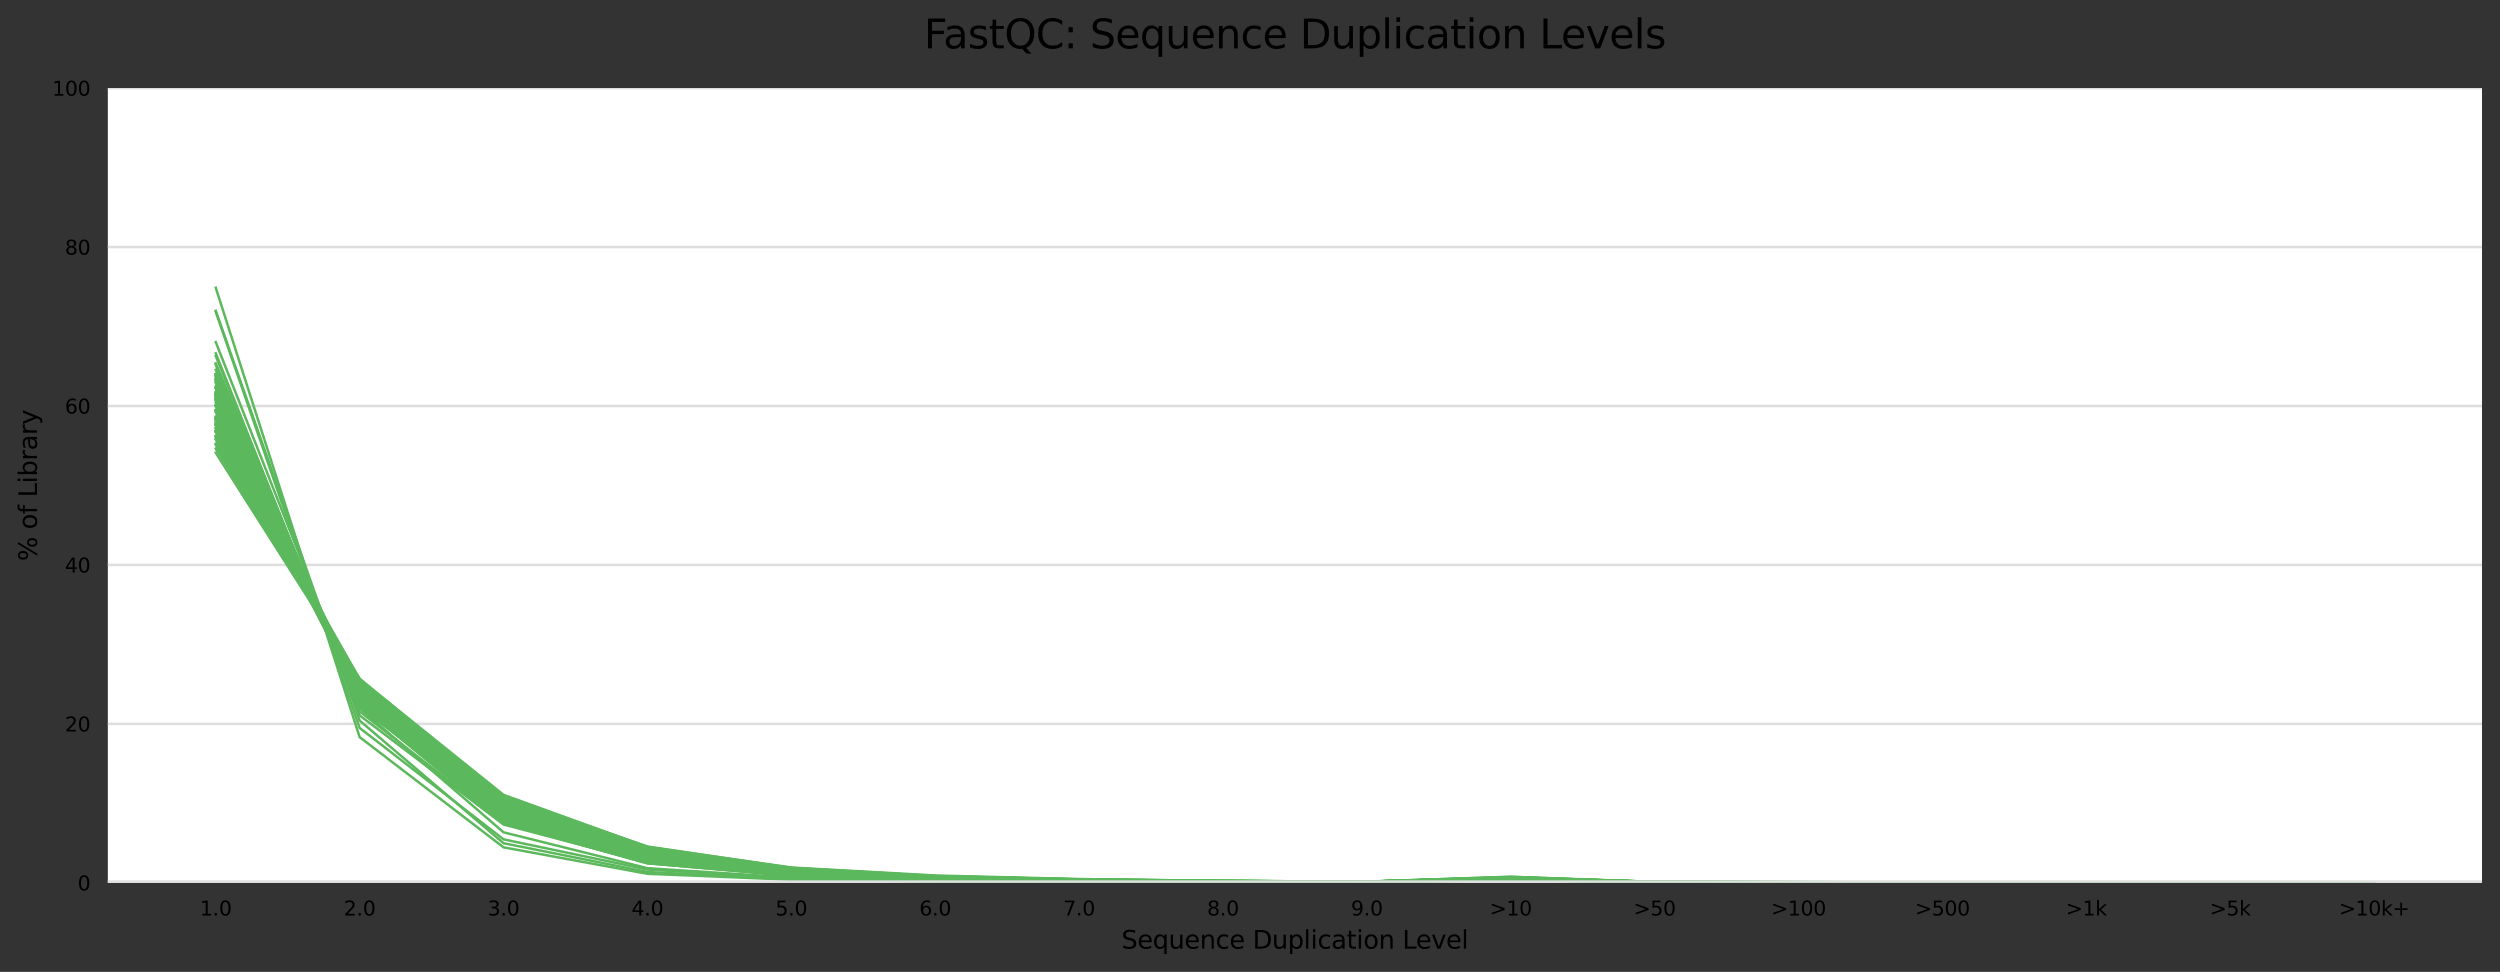 <?xml version="1.0" encoding="utf-8" standalone="no"?>
<!DOCTYPE svg PUBLIC "-//W3C//DTD SVG 1.1//EN"
  "http://www.w3.org/Graphics/SVG/1.1/DTD/svg11.dtd">
<svg xmlns:xlink="http://www.w3.org/1999/xlink" width="1000.278pt" height="388.845pt" viewBox="0 0 1000.278 388.845" xmlns="http://www.w3.org/2000/svg" version="1.1">
 <rect x="0" y="0" width="1000.278" height="388.845" fill="#333333" stroke="none"/>
 <defs>
  <style type="text/css">*{stroke-linejoin: round; stroke-linecap: butt}</style>
 </defs>
 <g id="figure_1">
  <g id="axes_1">
   <g id="patch_1">
    <path d="M 43.148 353.224 
L 993.078 353.224 
L 993.078 35.256 
L 43.148 35.256 
z
" style="fill: #ffffff"/>
   </g>
   <g id="matplotlib.axis_1">
    <g id="xtick_1">
     <g id="text_1">
      <!-- 1.0 -->
      <g transform="translate(79.966 366.303)scale(0.08 -0.08)">
       <defs>
        <path id="DejaVuSans-31" d="M 794 531 
L 1825 531 
L 1825 4091 
L 703 3866 
L 703 4441 
L 1819 4666 
L 2450 4666 
L 2450 531 
L 3481 531 
L 3481 0 
L 794 0 
L 794 531 
z
" transform="scale(0.016)"/>
        <path id="DejaVuSans-2e" d="M 684 794 
L 1344 794 
L 1344 0 
L 684 0 
L 684 794 
z
" transform="scale(0.016)"/>
        <path id="DejaVuSans-30" d="M 2034 4250 
Q 1547 4250 1301 3770 
Q 1056 3291 1056 2328 
Q 1056 1369 1301 889 
Q 1547 409 2034 409 
Q 2525 409 2770 889 
Q 3016 1369 3016 2328 
Q 3016 3291 2770 3770 
Q 2525 4250 2034 4250 
z
M 2034 4750 
Q 2819 4750 3233 4129 
Q 3647 3509 3647 2328 
Q 3647 1150 3233 529 
Q 2819 -91 2034 -91 
Q 1250 -91 836 529 
Q 422 1150 422 2328 
Q 422 3509 836 4129 
Q 1250 4750 2034 4750 
z
" transform="scale(0.016)"/>
       </defs>
       <use xlink:href="#DejaVuSans-31"/>
       <use xlink:href="#DejaVuSans-2e" x="63.623"/>
       <use xlink:href="#DejaVuSans-30" x="95.41"/>
      </g>
     </g>
    </g>
    <g id="xtick_2">
     <g id="text_2">
      <!-- 2.0 -->
      <g transform="translate(137.537 366.303)scale(0.08 -0.08)">
       <defs>
        <path id="DejaVuSans-32" d="M 1228 531 
L 3431 531 
L 3431 0 
L 469 0 
L 469 531 
Q 828 903 1448 1529 
Q 2069 2156 2228 2338 
Q 2531 2678 2651 2914 
Q 2772 3150 2772 3378 
Q 2772 3750 2511 3984 
Q 2250 4219 1831 4219 
Q 1534 4219 1204 4116 
Q 875 4013 500 3803 
L 500 4441 
Q 881 4594 1212 4672 
Q 1544 4750 1819 4750 
Q 2544 4750 2975 4387 
Q 3406 4025 3406 3419 
Q 3406 3131 3298 2873 
Q 3191 2616 2906 2266 
Q 2828 2175 2409 1742 
Q 1991 1309 1228 531 
z
" transform="scale(0.016)"/>
       </defs>
       <use xlink:href="#DejaVuSans-32"/>
       <use xlink:href="#DejaVuSans-2e" x="63.623"/>
       <use xlink:href="#DejaVuSans-30" x="95.41"/>
      </g>
     </g>
    </g>
    <g id="xtick_3">
     <g id="text_3">
      <!-- 3.0 -->
      <g transform="translate(195.109 366.303)scale(0.08 -0.08)">
       <defs>
        <path id="DejaVuSans-33" d="M 2597 2516 
Q 3050 2419 3304 2112 
Q 3559 1806 3559 1356 
Q 3559 666 3084 287 
Q 2609 -91 1734 -91 
Q 1441 -91 1130 -33 
Q 819 25 488 141 
L 488 750 
Q 750 597 1062 519 
Q 1375 441 1716 441 
Q 2309 441 2620 675 
Q 2931 909 2931 1356 
Q 2931 1769 2642 2001 
Q 2353 2234 1838 2234 
L 1294 2234 
L 1294 2753 
L 1863 2753 
Q 2328 2753 2575 2939 
Q 2822 3125 2822 3475 
Q 2822 3834 2567 4026 
Q 2313 4219 1838 4219 
Q 1578 4219 1281 4162 
Q 984 4106 628 3988 
L 628 4550 
Q 988 4650 1302 4700 
Q 1616 4750 1894 4750 
Q 2613 4750 3031 4423 
Q 3450 4097 3450 3541 
Q 3450 3153 3228 2886 
Q 3006 2619 2597 2516 
z
" transform="scale(0.016)"/>
       </defs>
       <use xlink:href="#DejaVuSans-33"/>
       <use xlink:href="#DejaVuSans-2e" x="63.623"/>
       <use xlink:href="#DejaVuSans-30" x="95.41"/>
      </g>
     </g>
    </g>
    <g id="xtick_4">
     <g id="text_4">
      <!-- 4.0 -->
      <g transform="translate(252.68 366.303)scale(0.08 -0.08)">
       <defs>
        <path id="DejaVuSans-34" d="M 2419 4116 
L 825 1625 
L 2419 1625 
L 2419 4116 
z
M 2253 4666 
L 3047 4666 
L 3047 1625 
L 3713 1625 
L 3713 1100 
L 3047 1100 
L 3047 0 
L 2419 0 
L 2419 1100 
L 313 1100 
L 313 1709 
L 2253 4666 
z
" transform="scale(0.016)"/>
       </defs>
       <use xlink:href="#DejaVuSans-34"/>
       <use xlink:href="#DejaVuSans-2e" x="63.623"/>
       <use xlink:href="#DejaVuSans-30" x="95.41"/>
      </g>
     </g>
    </g>
    <g id="xtick_5">
     <g id="text_5">
      <!-- 5.0 -->
      <g transform="translate(310.252 366.303)scale(0.08 -0.08)">
       <defs>
        <path id="DejaVuSans-35" d="M 691 4666 
L 3169 4666 
L 3169 4134 
L 1269 4134 
L 1269 2991 
Q 1406 3038 1543 3061 
Q 1681 3084 1819 3084 
Q 2600 3084 3056 2656 
Q 3513 2228 3513 1497 
Q 3513 744 3044 326 
Q 2575 -91 1722 -91 
Q 1428 -91 1123 -41 
Q 819 9 494 109 
L 494 744 
Q 775 591 1075 516 
Q 1375 441 1709 441 
Q 2250 441 2565 725 
Q 2881 1009 2881 1497 
Q 2881 1984 2565 2268 
Q 2250 2553 1709 2553 
Q 1456 2553 1204 2497 
Q 953 2441 691 2322 
L 691 4666 
z
" transform="scale(0.016)"/>
       </defs>
       <use xlink:href="#DejaVuSans-35"/>
       <use xlink:href="#DejaVuSans-2e" x="63.623"/>
       <use xlink:href="#DejaVuSans-30" x="95.41"/>
      </g>
     </g>
    </g>
    <g id="xtick_6">
     <g id="text_6">
      <!-- 6.0 -->
      <g transform="translate(367.823 366.303)scale(0.08 -0.08)">
       <defs>
        <path id="DejaVuSans-36" d="M 2113 2584 
Q 1688 2584 1439 2293 
Q 1191 2003 1191 1497 
Q 1191 994 1439 701 
Q 1688 409 2113 409 
Q 2538 409 2786 701 
Q 3034 994 3034 1497 
Q 3034 2003 2786 2293 
Q 2538 2584 2113 2584 
z
M 3366 4563 
L 3366 3988 
Q 3128 4100 2886 4159 
Q 2644 4219 2406 4219 
Q 1781 4219 1451 3797 
Q 1122 3375 1075 2522 
Q 1259 2794 1537 2939 
Q 1816 3084 2150 3084 
Q 2853 3084 3261 2657 
Q 3669 2231 3669 1497 
Q 3669 778 3244 343 
Q 2819 -91 2113 -91 
Q 1303 -91 875 529 
Q 447 1150 447 2328 
Q 447 3434 972 4092 
Q 1497 4750 2381 4750 
Q 2619 4750 2861 4703 
Q 3103 4656 3366 4563 
z
" transform="scale(0.016)"/>
       </defs>
       <use xlink:href="#DejaVuSans-36"/>
       <use xlink:href="#DejaVuSans-2e" x="63.623"/>
       <use xlink:href="#DejaVuSans-30" x="95.41"/>
      </g>
     </g>
    </g>
    <g id="xtick_7">
     <g id="text_7">
      <!-- 7.0 -->
      <g transform="translate(425.395 366.303)scale(0.08 -0.08)">
       <defs>
        <path id="DejaVuSans-37" d="M 525 4666 
L 3525 4666 
L 3525 4397 
L 1831 0 
L 1172 0 
L 2766 4134 
L 525 4134 
L 525 4666 
z
" transform="scale(0.016)"/>
       </defs>
       <use xlink:href="#DejaVuSans-37"/>
       <use xlink:href="#DejaVuSans-2e" x="63.623"/>
       <use xlink:href="#DejaVuSans-30" x="95.41"/>
      </g>
     </g>
    </g>
    <g id="xtick_8">
     <g id="text_8">
      <!-- 8.0 -->
      <g transform="translate(482.966 366.303)scale(0.08 -0.08)">
       <defs>
        <path id="DejaVuSans-38" d="M 2034 2216 
Q 1584 2216 1326 1975 
Q 1069 1734 1069 1313 
Q 1069 891 1326 650 
Q 1584 409 2034 409 
Q 2484 409 2743 651 
Q 3003 894 3003 1313 
Q 3003 1734 2745 1975 
Q 2488 2216 2034 2216 
z
M 1403 2484 
Q 997 2584 770 2862 
Q 544 3141 544 3541 
Q 544 4100 942 4425 
Q 1341 4750 2034 4750 
Q 2731 4750 3128 4425 
Q 3525 4100 3525 3541 
Q 3525 3141 3298 2862 
Q 3072 2584 2669 2484 
Q 3125 2378 3379 2068 
Q 3634 1759 3634 1313 
Q 3634 634 3220 271 
Q 2806 -91 2034 -91 
Q 1263 -91 848 271 
Q 434 634 434 1313 
Q 434 1759 690 2068 
Q 947 2378 1403 2484 
z
M 1172 3481 
Q 1172 3119 1398 2916 
Q 1625 2713 2034 2713 
Q 2441 2713 2670 2916 
Q 2900 3119 2900 3481 
Q 2900 3844 2670 4047 
Q 2441 4250 2034 4250 
Q 1625 4250 1398 4047 
Q 1172 3844 1172 3481 
z
" transform="scale(0.016)"/>
       </defs>
       <use xlink:href="#DejaVuSans-38"/>
       <use xlink:href="#DejaVuSans-2e" x="63.623"/>
       <use xlink:href="#DejaVuSans-30" x="95.41"/>
      </g>
     </g>
    </g>
    <g id="xtick_9">
     <g id="text_9">
      <!-- 9.0 -->
      <g transform="translate(540.538 366.303)scale(0.08 -0.08)">
       <defs>
        <path id="DejaVuSans-39" d="M 703 97 
L 703 672 
Q 941 559 1184 500 
Q 1428 441 1663 441 
Q 2288 441 2617 861 
Q 2947 1281 2994 2138 
Q 2813 1869 2534 1725 
Q 2256 1581 1919 1581 
Q 1219 1581 811 2004 
Q 403 2428 403 3163 
Q 403 3881 828 4315 
Q 1253 4750 1959 4750 
Q 2769 4750 3195 4129 
Q 3622 3509 3622 2328 
Q 3622 1225 3098 567 
Q 2575 -91 1691 -91 
Q 1453 -91 1209 -44 
Q 966 3 703 97 
z
M 1959 2075 
Q 2384 2075 2632 2365 
Q 2881 2656 2881 3163 
Q 2881 3666 2632 3958 
Q 2384 4250 1959 4250 
Q 1534 4250 1286 3958 
Q 1038 3666 1038 3163 
Q 1038 2656 1286 2365 
Q 1534 2075 1959 2075 
z
" transform="scale(0.016)"/>
       </defs>
       <use xlink:href="#DejaVuSans-39"/>
       <use xlink:href="#DejaVuSans-2e" x="63.623"/>
       <use xlink:href="#DejaVuSans-30" x="95.41"/>
      </g>
     </g>
    </g>
    <g id="xtick_10">
     <g id="text_10">
      <!-- &gt;10 -->
      <g transform="translate(596.029 366.303)scale(0.08 -0.08)">
       <defs>
        <path id="DejaVuSans-3e" d="M 678 3150 
L 678 3719 
L 4684 2266 
L 4684 1747 
L 678 294 
L 678 863 
L 3897 2003 
L 678 3150 
z
" transform="scale(0.016)"/>
       </defs>
       <use xlink:href="#DejaVuSans-3e"/>
       <use xlink:href="#DejaVuSans-31" x="83.789"/>
       <use xlink:href="#DejaVuSans-30" x="147.412"/>
      </g>
     </g>
    </g>
    <g id="xtick_11">
     <g id="text_11">
      <!-- &gt;50 -->
      <g transform="translate(653.6 366.303)scale(0.08 -0.08)">
       <use xlink:href="#DejaVuSans-3e"/>
       <use xlink:href="#DejaVuSans-35" x="83.789"/>
       <use xlink:href="#DejaVuSans-30" x="147.412"/>
      </g>
     </g>
    </g>
    <g id="xtick_12">
     <g id="text_12">
      <!-- &gt;100 -->
      <g transform="translate(708.627 366.303)scale(0.08 -0.08)">
       <use xlink:href="#DejaVuSans-3e"/>
       <use xlink:href="#DejaVuSans-31" x="83.789"/>
       <use xlink:href="#DejaVuSans-30" x="147.412"/>
       <use xlink:href="#DejaVuSans-30" x="211.035"/>
      </g>
     </g>
    </g>
    <g id="xtick_13">
     <g id="text_13">
      <!-- &gt;500 -->
      <g transform="translate(766.198 366.303)scale(0.08 -0.08)">
       <use xlink:href="#DejaVuSans-3e"/>
       <use xlink:href="#DejaVuSans-35" x="83.789"/>
       <use xlink:href="#DejaVuSans-30" x="147.412"/>
       <use xlink:href="#DejaVuSans-30" x="211.035"/>
      </g>
     </g>
    </g>
    <g id="xtick_14">
     <g id="text_14">
      <!-- &gt;1k -->
      <g transform="translate(826.543 366.303)scale(0.08 -0.08)">
       <defs>
        <path id="DejaVuSans-6b" d="M 581 4863 
L 1159 4863 
L 1159 1991 
L 2875 3500 
L 3609 3500 
L 1753 1863 
L 3688 0 
L 2938 0 
L 1159 1709 
L 1159 0 
L 581 0 
L 581 4863 
z
" transform="scale(0.016)"/>
       </defs>
       <use xlink:href="#DejaVuSans-3e"/>
       <use xlink:href="#DejaVuSans-31" x="83.789"/>
       <use xlink:href="#DejaVuSans-6b" x="147.412"/>
      </g>
     </g>
    </g>
    <g id="xtick_15">
     <g id="text_15">
      <!-- &gt;5k -->
      <g transform="translate(884.115 366.303)scale(0.08 -0.08)">
       <use xlink:href="#DejaVuSans-3e"/>
       <use xlink:href="#DejaVuSans-35" x="83.789"/>
       <use xlink:href="#DejaVuSans-6b" x="147.412"/>
      </g>
     </g>
    </g>
    <g id="xtick_16">
     <g id="text_16">
      <!-- &gt;10k+ -->
      <g transform="translate(935.789 366.303)scale(0.08 -0.08)">
       <defs>
        <path id="DejaVuSans-2b" d="M 2944 4013 
L 2944 2272 
L 4684 2272 
L 4684 1741 
L 2944 1741 
L 2944 0 
L 2419 0 
L 2419 1741 
L 678 1741 
L 678 2272 
L 2419 2272 
L 2419 4013 
L 2944 4013 
z
" transform="scale(0.016)"/>
       </defs>
       <use xlink:href="#DejaVuSans-3e"/>
       <use xlink:href="#DejaVuSans-31" x="83.789"/>
       <use xlink:href="#DejaVuSans-30" x="147.412"/>
       <use xlink:href="#DejaVuSans-6b" x="211.035"/>
       <use xlink:href="#DejaVuSans-2b" x="268.945"/>
      </g>
     </g>
    </g>
    <g id="text_17">
     <!-- Sequence Duplication Level -->
     <g transform="translate(448.708 379.565)scale(0.1 -0.1)">
      <defs>
       <path id="DejaVuSans-53" d="M 3425 4513 
L 3425 3897 
Q 3066 4069 2747 4153 
Q 2428 4238 2131 4238 
Q 1616 4238 1336 4038 
Q 1056 3838 1056 3469 
Q 1056 3159 1242 3001 
Q 1428 2844 1947 2747 
L 2328 2669 
Q 3034 2534 3370 2195 
Q 3706 1856 3706 1288 
Q 3706 609 3251 259 
Q 2797 -91 1919 -91 
Q 1588 -91 1214 -16 
Q 841 59 441 206 
L 441 856 
Q 825 641 1194 531 
Q 1563 422 1919 422 
Q 2459 422 2753 634 
Q 3047 847 3047 1241 
Q 3047 1584 2836 1778 
Q 2625 1972 2144 2069 
L 1759 2144 
Q 1053 2284 737 2584 
Q 422 2884 422 3419 
Q 422 4038 858 4394 
Q 1294 4750 2059 4750 
Q 2388 4750 2728 4690 
Q 3069 4631 3425 4513 
z
" transform="scale(0.016)"/>
       <path id="DejaVuSans-65" d="M 3597 1894 
L 3597 1613 
L 953 1613 
Q 991 1019 1311 708 
Q 1631 397 2203 397 
Q 2534 397 2845 478 
Q 3156 559 3463 722 
L 3463 178 
Q 3153 47 2828 -22 
Q 2503 -91 2169 -91 
Q 1331 -91 842 396 
Q 353 884 353 1716 
Q 353 2575 817 3079 
Q 1281 3584 2069 3584 
Q 2775 3584 3186 3129 
Q 3597 2675 3597 1894 
z
M 3022 2063 
Q 3016 2534 2758 2815 
Q 2500 3097 2075 3097 
Q 1594 3097 1305 2825 
Q 1016 2553 972 2059 
L 3022 2063 
z
" transform="scale(0.016)"/>
       <path id="DejaVuSans-71" d="M 947 1747 
Q 947 1113 1208 752 
Q 1469 391 1925 391 
Q 2381 391 2643 752 
Q 2906 1113 2906 1747 
Q 2906 2381 2643 2742 
Q 2381 3103 1925 3103 
Q 1469 3103 1208 2742 
Q 947 2381 947 1747 
z
M 2906 525 
Q 2725 213 2448 61 
Q 2172 -91 1784 -91 
Q 1150 -91 751 415 
Q 353 922 353 1747 
Q 353 2572 751 3078 
Q 1150 3584 1784 3584 
Q 2172 3584 2448 3432 
Q 2725 3281 2906 2969 
L 2906 3500 
L 3481 3500 
L 3481 -1331 
L 2906 -1331 
L 2906 525 
z
" transform="scale(0.016)"/>
       <path id="DejaVuSans-75" d="M 544 1381 
L 544 3500 
L 1119 3500 
L 1119 1403 
Q 1119 906 1312 657 
Q 1506 409 1894 409 
Q 2359 409 2629 706 
Q 2900 1003 2900 1516 
L 2900 3500 
L 3475 3500 
L 3475 0 
L 2900 0 
L 2900 538 
Q 2691 219 2414 64 
Q 2138 -91 1772 -91 
Q 1169 -91 856 284 
Q 544 659 544 1381 
z
M 1991 3584 
L 1991 3584 
z
" transform="scale(0.016)"/>
       <path id="DejaVuSans-6e" d="M 3513 2113 
L 3513 0 
L 2938 0 
L 2938 2094 
Q 2938 2591 2744 2837 
Q 2550 3084 2163 3084 
Q 1697 3084 1428 2787 
Q 1159 2491 1159 1978 
L 1159 0 
L 581 0 
L 581 3500 
L 1159 3500 
L 1159 2956 
Q 1366 3272 1645 3428 
Q 1925 3584 2291 3584 
Q 2894 3584 3203 3211 
Q 3513 2838 3513 2113 
z
" transform="scale(0.016)"/>
       <path id="DejaVuSans-63" d="M 3122 3366 
L 3122 2828 
Q 2878 2963 2633 3030 
Q 2388 3097 2138 3097 
Q 1578 3097 1268 2742 
Q 959 2388 959 1747 
Q 959 1106 1268 751 
Q 1578 397 2138 397 
Q 2388 397 2633 464 
Q 2878 531 3122 666 
L 3122 134 
Q 2881 22 2623 -34 
Q 2366 -91 2075 -91 
Q 1284 -91 818 406 
Q 353 903 353 1747 
Q 353 2603 823 3093 
Q 1294 3584 2113 3584 
Q 2378 3584 2631 3529 
Q 2884 3475 3122 3366 
z
" transform="scale(0.016)"/>
       <path id="DejaVuSans-20" transform="scale(0.016)"/>
       <path id="DejaVuSans-44" d="M 1259 4147 
L 1259 519 
L 2022 519 
Q 2988 519 3436 956 
Q 3884 1394 3884 2338 
Q 3884 3275 3436 3711 
Q 2988 4147 2022 4147 
L 1259 4147 
z
M 628 4666 
L 1925 4666 
Q 3281 4666 3915 4102 
Q 4550 3538 4550 2338 
Q 4550 1131 3912 565 
Q 3275 0 1925 0 
L 628 0 
L 628 4666 
z
" transform="scale(0.016)"/>
       <path id="DejaVuSans-70" d="M 1159 525 
L 1159 -1331 
L 581 -1331 
L 581 3500 
L 1159 3500 
L 1159 2969 
Q 1341 3281 1617 3432 
Q 1894 3584 2278 3584 
Q 2916 3584 3314 3078 
Q 3713 2572 3713 1747 
Q 3713 922 3314 415 
Q 2916 -91 2278 -91 
Q 1894 -91 1617 61 
Q 1341 213 1159 525 
z
M 3116 1747 
Q 3116 2381 2855 2742 
Q 2594 3103 2138 3103 
Q 1681 3103 1420 2742 
Q 1159 2381 1159 1747 
Q 1159 1113 1420 752 
Q 1681 391 2138 391 
Q 2594 391 2855 752 
Q 3116 1113 3116 1747 
z
" transform="scale(0.016)"/>
       <path id="DejaVuSans-6c" d="M 603 4863 
L 1178 4863 
L 1178 0 
L 603 0 
L 603 4863 
z
" transform="scale(0.016)"/>
       <path id="DejaVuSans-69" d="M 603 3500 
L 1178 3500 
L 1178 0 
L 603 0 
L 603 3500 
z
M 603 4863 
L 1178 4863 
L 1178 4134 
L 603 4134 
L 603 4863 
z
" transform="scale(0.016)"/>
       <path id="DejaVuSans-61" d="M 2194 1759 
Q 1497 1759 1228 1600 
Q 959 1441 959 1056 
Q 959 750 1161 570 
Q 1363 391 1709 391 
Q 2188 391 2477 730 
Q 2766 1069 2766 1631 
L 2766 1759 
L 2194 1759 
z
M 3341 1997 
L 3341 0 
L 2766 0 
L 2766 531 
Q 2569 213 2275 61 
Q 1981 -91 1556 -91 
Q 1019 -91 701 211 
Q 384 513 384 1019 
Q 384 1609 779 1909 
Q 1175 2209 1959 2209 
L 2766 2209 
L 2766 2266 
Q 2766 2663 2505 2880 
Q 2244 3097 1772 3097 
Q 1472 3097 1187 3025 
Q 903 2953 641 2809 
L 641 3341 
Q 956 3463 1253 3523 
Q 1550 3584 1831 3584 
Q 2591 3584 2966 3190 
Q 3341 2797 3341 1997 
z
" transform="scale(0.016)"/>
       <path id="DejaVuSans-74" d="M 1172 4494 
L 1172 3500 
L 2356 3500 
L 2356 3053 
L 1172 3053 
L 1172 1153 
Q 1172 725 1289 603 
Q 1406 481 1766 481 
L 2356 481 
L 2356 0 
L 1766 0 
Q 1100 0 847 248 
Q 594 497 594 1153 
L 594 3053 
L 172 3053 
L 172 3500 
L 594 3500 
L 594 4494 
L 1172 4494 
z
" transform="scale(0.016)"/>
       <path id="DejaVuSans-6f" d="M 1959 3097 
Q 1497 3097 1228 2736 
Q 959 2375 959 1747 
Q 959 1119 1226 758 
Q 1494 397 1959 397 
Q 2419 397 2687 759 
Q 2956 1122 2956 1747 
Q 2956 2369 2687 2733 
Q 2419 3097 1959 3097 
z
M 1959 3584 
Q 2709 3584 3137 3096 
Q 3566 2609 3566 1747 
Q 3566 888 3137 398 
Q 2709 -91 1959 -91 
Q 1206 -91 779 398 
Q 353 888 353 1747 
Q 353 2609 779 3096 
Q 1206 3584 1959 3584 
z
" transform="scale(0.016)"/>
       <path id="DejaVuSans-4c" d="M 628 4666 
L 1259 4666 
L 1259 531 
L 3531 531 
L 3531 0 
L 628 0 
L 628 4666 
z
" transform="scale(0.016)"/>
       <path id="DejaVuSans-76" d="M 191 3500 
L 800 3500 
L 1894 563 
L 2988 3500 
L 3597 3500 
L 2284 0 
L 1503 0 
L 191 3500 
z
" transform="scale(0.016)"/>
      </defs>
      <use xlink:href="#DejaVuSans-53"/>
      <use xlink:href="#DejaVuSans-65" x="63.477"/>
      <use xlink:href="#DejaVuSans-71" x="125"/>
      <use xlink:href="#DejaVuSans-75" x="188.477"/>
      <use xlink:href="#DejaVuSans-65" x="251.855"/>
      <use xlink:href="#DejaVuSans-6e" x="313.379"/>
      <use xlink:href="#DejaVuSans-63" x="376.758"/>
      <use xlink:href="#DejaVuSans-65" x="431.738"/>
      <use xlink:href="#DejaVuSans-20" x="493.262"/>
      <use xlink:href="#DejaVuSans-44" x="525.049"/>
      <use xlink:href="#DejaVuSans-75" x="602.051"/>
      <use xlink:href="#DejaVuSans-70" x="665.43"/>
      <use xlink:href="#DejaVuSans-6c" x="728.906"/>
      <use xlink:href="#DejaVuSans-69" x="756.689"/>
      <use xlink:href="#DejaVuSans-63" x="784.473"/>
      <use xlink:href="#DejaVuSans-61" x="839.453"/>
      <use xlink:href="#DejaVuSans-74" x="900.732"/>
      <use xlink:href="#DejaVuSans-69" x="939.941"/>
      <use xlink:href="#DejaVuSans-6f" x="967.725"/>
      <use xlink:href="#DejaVuSans-6e" x="1028.906"/>
      <use xlink:href="#DejaVuSans-20" x="1092.285"/>
      <use xlink:href="#DejaVuSans-4c" x="1124.072"/>
      <use xlink:href="#DejaVuSans-65" x="1178.035"/>
      <use xlink:href="#DejaVuSans-76" x="1239.559"/>
      <use xlink:href="#DejaVuSans-65" x="1298.738"/>
      <use xlink:href="#DejaVuSans-6c" x="1360.262"/>
     </g>
    </g>
   </g>
   <g id="matplotlib.axis_2">
    <g id="ytick_1">
     <g id="line2d_1">
      <path d="M 43.148 353.224 
L 993.078 353.224 
" clip-path="url(#p90691bec62)" style="fill: none; stroke: #dedede; stroke-linecap: square"/>
     </g>
     <g id="text_18">
      <!-- 0 -->
      <g transform="translate(31.058 356.263)scale(0.08 -0.08)">
       <use xlink:href="#DejaVuSans-30"/>
      </g>
     </g>
    </g>
    <g id="ytick_2">
     <g id="line2d_2">
      <path d="M 43.148 289.63 
L 993.078 289.63 
" clip-path="url(#p90691bec62)" style="fill: none; stroke: #dedede; stroke-linecap: square"/>
     </g>
     <g id="text_19">
      <!-- 20 -->
      <g transform="translate(25.968 292.67)scale(0.08 -0.08)">
       <use xlink:href="#DejaVuSans-32"/>
       <use xlink:href="#DejaVuSans-30" x="63.623"/>
      </g>
     </g>
    </g>
    <g id="ytick_3">
     <g id="line2d_3">
      <path d="M 43.148 226.037 
L 993.078 226.037 
" clip-path="url(#p90691bec62)" style="fill: none; stroke: #dedede; stroke-linecap: square"/>
     </g>
     <g id="text_20">
      <!-- 40 -->
      <g transform="translate(25.968 229.076)scale(0.08 -0.08)">
       <use xlink:href="#DejaVuSans-34"/>
       <use xlink:href="#DejaVuSans-30" x="63.623"/>
      </g>
     </g>
    </g>
    <g id="ytick_4">
     <g id="line2d_4">
      <path d="M 43.148 162.443 
L 993.078 162.443 
" clip-path="url(#p90691bec62)" style="fill: none; stroke: #dedede; stroke-linecap: square"/>
     </g>
     <g id="text_21">
      <!-- 60 -->
      <g transform="translate(25.968 165.482)scale(0.08 -0.08)">
       <use xlink:href="#DejaVuSans-36"/>
       <use xlink:href="#DejaVuSans-30" x="63.623"/>
      </g>
     </g>
    </g>
    <g id="ytick_5">
     <g id="line2d_5">
      <path d="M 43.148 98.85 
L 993.078 98.85 
" clip-path="url(#p90691bec62)" style="fill: none; stroke: #dedede; stroke-linecap: square"/>
     </g>
     <g id="text_22">
      <!-- 80 -->
      <g transform="translate(25.968 101.889)scale(0.08 -0.08)">
       <use xlink:href="#DejaVuSans-38"/>
       <use xlink:href="#DejaVuSans-30" x="63.623"/>
      </g>
     </g>
    </g>
    <g id="ytick_6">
     <g id="line2d_6">
      <path d="M 43.148 35.256 
L 993.078 35.256 
" clip-path="url(#p90691bec62)" style="fill: none; stroke: #dedede; stroke-linecap: square"/>
     </g>
     <g id="text_23">
      <!-- 100 -->
      <g transform="translate(20.878 38.295)scale(0.08 -0.08)">
       <use xlink:href="#DejaVuSans-31"/>
       <use xlink:href="#DejaVuSans-30" x="63.623"/>
       <use xlink:href="#DejaVuSans-30" x="127.246"/>
      </g>
     </g>
    </g>
    <g id="text_24">
     <!-- % of Library -->
     <g transform="translate(14.798 224.472)rotate(-90)scale(0.1 -0.1)">
      <defs>
       <path id="DejaVuSans-25" d="M 4653 2053 
Q 4381 2053 4226 1822 
Q 4072 1591 4072 1178 
Q 4072 772 4226 539 
Q 4381 306 4653 306 
Q 4919 306 5073 539 
Q 5228 772 5228 1178 
Q 5228 1588 5073 1820 
Q 4919 2053 4653 2053 
z
M 4653 2450 
Q 5147 2450 5437 2106 
Q 5728 1763 5728 1178 
Q 5728 594 5436 251 
Q 5144 -91 4653 -91 
Q 4153 -91 3862 251 
Q 3572 594 3572 1178 
Q 3572 1766 3864 2108 
Q 4156 2450 4653 2450 
z
M 1428 4353 
Q 1159 4353 1004 4120 
Q 850 3888 850 3481 
Q 850 3069 1003 2837 
Q 1156 2606 1428 2606 
Q 1700 2606 1854 2837 
Q 2009 3069 2009 3481 
Q 2009 3884 1853 4118 
Q 1697 4353 1428 4353 
z
M 4250 4750 
L 4750 4750 
L 1831 -91 
L 1331 -91 
L 4250 4750 
z
M 1428 4750 
Q 1922 4750 2215 4408 
Q 2509 4066 2509 3481 
Q 2509 2891 2217 2550 
Q 1925 2209 1428 2209 
Q 931 2209 642 2551 
Q 353 2894 353 3481 
Q 353 4063 643 4406 
Q 934 4750 1428 4750 
z
" transform="scale(0.016)"/>
       <path id="DejaVuSans-66" d="M 2375 4863 
L 2375 4384 
L 1825 4384 
Q 1516 4384 1395 4259 
Q 1275 4134 1275 3809 
L 1275 3500 
L 2222 3500 
L 2222 3053 
L 1275 3053 
L 1275 0 
L 697 0 
L 697 3053 
L 147 3053 
L 147 3500 
L 697 3500 
L 697 3744 
Q 697 4328 969 4595 
Q 1241 4863 1831 4863 
L 2375 4863 
z
" transform="scale(0.016)"/>
       <path id="DejaVuSans-62" d="M 3116 1747 
Q 3116 2381 2855 2742 
Q 2594 3103 2138 3103 
Q 1681 3103 1420 2742 
Q 1159 2381 1159 1747 
Q 1159 1113 1420 752 
Q 1681 391 2138 391 
Q 2594 391 2855 752 
Q 3116 1113 3116 1747 
z
M 1159 2969 
Q 1341 3281 1617 3432 
Q 1894 3584 2278 3584 
Q 2916 3584 3314 3078 
Q 3713 2572 3713 1747 
Q 3713 922 3314 415 
Q 2916 -91 2278 -91 
Q 1894 -91 1617 61 
Q 1341 213 1159 525 
L 1159 0 
L 581 0 
L 581 4863 
L 1159 4863 
L 1159 2969 
z
" transform="scale(0.016)"/>
       <path id="DejaVuSans-72" d="M 2631 2963 
Q 2534 3019 2420 3045 
Q 2306 3072 2169 3072 
Q 1681 3072 1420 2755 
Q 1159 2438 1159 1844 
L 1159 0 
L 581 0 
L 581 3500 
L 1159 3500 
L 1159 2956 
Q 1341 3275 1631 3429 
Q 1922 3584 2338 3584 
Q 2397 3584 2469 3576 
Q 2541 3569 2628 3553 
L 2631 2963 
z
" transform="scale(0.016)"/>
       <path id="DejaVuSans-79" d="M 2059 -325 
Q 1816 -950 1584 -1140 
Q 1353 -1331 966 -1331 
L 506 -1331 
L 506 -850 
L 844 -850 
Q 1081 -850 1212 -737 
Q 1344 -625 1503 -206 
L 1606 56 
L 191 3500 
L 800 3500 
L 1894 763 
L 2988 3500 
L 3597 3500 
L 2059 -325 
z
" transform="scale(0.016)"/>
      </defs>
      <use xlink:href="#DejaVuSans-25"/>
      <use xlink:href="#DejaVuSans-20" x="95.02"/>
      <use xlink:href="#DejaVuSans-6f" x="126.807"/>
      <use xlink:href="#DejaVuSans-66" x="187.988"/>
      <use xlink:href="#DejaVuSans-20" x="223.193"/>
      <use xlink:href="#DejaVuSans-4c" x="254.98"/>
      <use xlink:href="#DejaVuSans-69" x="310.693"/>
      <use xlink:href="#DejaVuSans-62" x="338.477"/>
      <use xlink:href="#DejaVuSans-72" x="401.953"/>
      <use xlink:href="#DejaVuSans-61" x="443.066"/>
      <use xlink:href="#DejaVuSans-72" x="504.346"/>
      <use xlink:href="#DejaVuSans-79" x="545.459"/>
     </g>
    </g>
   </g>
   <g id="line2d_7">
    <path d="M 86.327 149.602 
L 143.898 282.075 
L 201.47 327.489 
L 259.041 344.022 
L 316.613 349.712 
L 374.184 351.747 
L 431.756 352.456 
L 489.327 352.814 
L 546.899 352.98 
L 604.47 351.622 
L 662.042 353.082 
L 719.613 353.118 
L 777.185 353.224 
L 834.756 353.224 
L 892.328 353.224 
L 949.899 353.224 
" clip-path="url(#p90691bec62)" style="fill: none; stroke: #5cb85c; stroke-linecap: square"/>
   </g>
   <g id="line2d_8">
    <path d="M 86.327 160.089 
L 143.898 276.462 
L 201.47 324.951 
L 259.041 343.047 
L 316.613 349.16 
L 374.184 351.45 
L 431.756 352.363 
L 489.327 352.698 
L 546.899 352.877 
L 604.47 351.477 
L 662.042 353.01 
L 719.613 353.134 
L 777.185 353.224 
L 834.756 353.224 
L 892.328 353.224 
L 949.899 353.224 
" clip-path="url(#p90691bec62)" style="fill: none; stroke: #5cb85c; stroke-linecap: square"/>
   </g>
   <g id="line2d_9">
    <path d="M 86.327 158.606 
L 143.898 279.263 
L 201.47 324.666 
L 259.041 342.611 
L 316.613 348.961 
L 374.184 351.266 
L 431.756 352.15 
L 489.327 352.731 
L 546.899 352.891 
L 604.47 351.41 
L 662.042 353.053 
L 719.613 353.111 
L 777.185 353.224 
L 834.756 353.224 
L 892.328 353.224 
L 949.899 353.224 
" clip-path="url(#p90691bec62)" style="fill: none; stroke: #5cb85c; stroke-linecap: square"/>
   </g>
   <g id="line2d_10">
    <path d="M 86.327 168.89 
L 143.898 274.133 
L 201.47 321.809 
L 259.041 341.41 
L 316.613 348.454 
L 374.184 350.972 
L 431.756 352.182 
L 489.327 352.657 
L 546.899 352.775 
L 604.47 351.321 
L 662.042 353.012 
L 719.613 353.108 
L 777.185 353.219 
L 834.756 353.224 
L 892.328 353.224 
L 949.899 353.224 
" clip-path="url(#p90691bec62)" style="fill: none; stroke: #5cb85c; stroke-linecap: square"/>
   </g>
   <g id="line2d_11">
    <path d="M 86.327 150.428 
L 143.898 282.542 
L 201.47 327.057 
L 259.041 343.892 
L 316.613 349.345 
L 374.184 351.723 
L 431.756 352.412 
L 489.327 352.785 
L 546.899 352.961 
L 604.47 351.478 
L 662.042 352.999 
L 719.613 353.096 
L 777.185 353.224 
L 834.756 353.224 
L 892.328 353.224 
L 949.899 353.224 
" clip-path="url(#p90691bec62)" style="fill: none; stroke: #5cb85c; stroke-linecap: square"/>
   </g>
   <g id="line2d_12">
    <path d="M 86.327 167.267 
L 143.898 273.629 
L 201.47 322.2 
L 259.041 341.902 
L 316.613 349.16 
L 374.184 351.305 
L 431.756 352.345 
L 489.327 352.754 
L 546.899 352.884 
L 604.47 351.239 
L 662.042 352.971 
L 719.613 353.063 
L 777.185 353.224 
L 834.756 353.224 
L 892.328 353.224 
L 949.899 353.224 
" clip-path="url(#p90691bec62)" style="fill: none; stroke: #5cb85c; stroke-linecap: square"/>
   </g>
   <g id="line2d_13">
    <path d="M 86.327 164.79 
L 143.898 279.232 
L 201.47 322.864 
L 259.041 340.445 
L 316.613 347.936 
L 374.184 350.804 
L 431.756 352.054 
L 489.327 352.511 
L 546.899 352.817 
L 604.47 351.163 
L 662.042 352.99 
L 719.613 353.111 
L 777.185 353.224 
L 834.756 353.224 
L 892.328 353.224 
L 949.899 353.224 
" clip-path="url(#p90691bec62)" style="fill: none; stroke: #5cb85c; stroke-linecap: square"/>
   </g>
   <g id="line2d_14">
    <path d="M 86.327 177.997 
L 143.898 272.528 
L 201.47 319.204 
L 259.041 339.223 
L 316.613 347.226 
L 374.184 350.508 
L 431.756 351.911 
L 489.327 352.482 
L 546.899 352.776 
L 604.47 350.784 
L 662.042 352.983 
L 719.613 353.098 
L 777.185 353.224 
L 834.756 353.224 
L 892.328 353.224 
L 949.899 353.224 
" clip-path="url(#p90691bec62)" style="fill: none; stroke: #5cb85c; stroke-linecap: square"/>
   </g>
   <g id="line2d_15">
    <path d="M 86.327 149.763 
L 143.898 280.861 
L 201.47 328.025 
L 259.041 344.212 
L 316.613 349.782 
L 374.184 351.894 
L 431.756 352.593 
L 489.327 352.858 
L 546.899 352.945 
L 604.47 351.612 
L 662.042 353.064 
L 719.613 353.11 
L 777.185 353.224 
L 834.756 353.224 
L 892.328 353.224 
L 949.899 353.224 
" clip-path="url(#p90691bec62)" style="fill: none; stroke: #5cb85c; stroke-linecap: square"/>
   </g>
   <g id="line2d_16">
    <path d="M 86.327 156.732 
L 143.898 276.372 
L 201.47 326.373 
L 259.041 343.852 
L 316.613 349.577 
L 374.184 351.785 
L 431.756 352.43 
L 489.327 352.814 
L 546.899 352.935 
L 604.47 351.631 
L 662.042 353.089 
L 719.613 353.129 
L 777.185 353.224 
L 834.756 353.224 
L 892.328 353.224 
L 949.899 353.224 
" clip-path="url(#p90691bec62)" style="fill: none; stroke: #5cb85c; stroke-linecap: square"/>
   </g>
   <g id="line2d_17">
    <path d="M 86.327 142.453 
L 143.898 284.643 
L 201.47 329.423 
L 259.041 345.408 
L 316.613 350.274 
L 374.184 352.105 
L 431.756 352.664 
L 489.327 352.843 
L 546.899 352.919 
L 604.47 351.812 
L 662.042 353.083 
L 719.613 353.094 
L 777.185 353.224 
L 834.756 353.224 
L 892.328 353.224 
L 949.899 353.224 
" clip-path="url(#p90691bec62)" style="fill: none; stroke: #5cb85c; stroke-linecap: square"/>
   </g>
   <g id="line2d_18">
    <path d="M 86.327 158.36 
L 143.898 275.336 
L 201.47 325.563 
L 259.041 343.811 
L 316.613 349.789 
L 374.184 351.894 
L 431.756 352.526 
L 489.327 352.839 
L 546.899 352.935 
L 604.47 351.52 
L 662.042 353.065 
L 719.613 353.079 
L 777.185 353.224 
L 834.756 353.224 
L 892.328 353.224 
L 949.899 353.224 
" clip-path="url(#p90691bec62)" style="fill: none; stroke: #5cb85c; stroke-linecap: square"/>
   </g>
   <g id="line2d_19">
    <path d="M 86.327 151.602 
L 143.898 281.289 
L 201.47 326.674 
L 259.041 343.576 
L 316.613 349.944 
L 374.184 351.729 
L 431.756 352.498 
L 489.327 352.763 
L 546.899 352.926 
L 604.47 351.603 
L 662.042 353.08 
L 719.613 353.035 
L 777.185 353.224 
L 834.756 353.224 
L 892.328 353.224 
L 949.899 353.224 
" clip-path="url(#p90691bec62)" style="fill: none; stroke: #5cb85c; stroke-linecap: square"/>
   </g>
   <g id="line2d_20">
    <path d="M 86.327 162.458 
L 143.898 274.539 
L 201.47 324.361 
L 259.041 342.917 
L 316.613 349.309 
L 374.184 351.598 
L 431.756 352.399 
L 489.327 352.728 
L 546.899 352.855 
L 604.47 351.434 
L 662.042 353.039 
L 719.613 353.082 
L 777.185 353.224 
L 834.756 353.224 
L 892.328 353.224 
L 949.899 353.224 
" clip-path="url(#p90691bec62)" style="fill: none; stroke: #5cb85c; stroke-linecap: square"/>
   </g>
   <g id="line2d_21">
    <path d="M 86.327 167.179 
L 143.898 278.77 
L 201.47 322.135 
L 259.041 340.034 
L 316.613 347.751 
L 374.184 350.708 
L 431.756 352.006 
L 489.327 352.536 
L 546.899 352.772 
L 604.47 351.033 
L 662.042 352.832 
L 719.613 352.97 
L 777.185 353.213 
L 834.756 353.224 
L 892.328 353.224 
L 949.899 353.224 
" clip-path="url(#p90691bec62)" style="fill: none; stroke: #5cb85c; stroke-linecap: square"/>
   </g>
   <g id="line2d_22">
    <path d="M 86.327 181.159 
L 143.898 271.785 
L 201.47 318.032 
L 259.041 338.877 
L 316.613 347.105 
L 374.184 350.3 
L 431.756 351.716 
L 489.327 352.479 
L 546.899 352.737 
L 604.47 350.845 
L 662.042 352.832 
L 719.613 352.866 
L 777.185 353.212 
L 834.756 353.224 
L 892.328 353.224 
L 949.899 353.224 
" clip-path="url(#p90691bec62)" style="fill: none; stroke: #5cb85c; stroke-linecap: square"/>
   </g>
   <g id="line2d_23">
    <path d="M 86.327 159.453 
L 143.898 280.122 
L 201.47 324.32 
L 259.041 342.14 
L 316.613 348.479 
L 374.184 351.414 
L 431.756 352.269 
L 489.327 352.658 
L 546.899 352.795 
L 604.47 351.148 
L 662.042 352.912 
L 719.613 353.011 
L 777.185 353.224 
L 834.756 353.224 
L 892.328 353.224 
L 949.899 353.224 
" clip-path="url(#p90691bec62)" style="fill: none; stroke: #5cb85c; stroke-linecap: square"/>
   </g>
   <g id="line2d_24">
    <path d="M 86.327 172.74 
L 143.898 273.099 
L 201.47 320.79 
L 259.041 340.564 
L 316.613 348.192 
L 374.184 350.916 
L 431.756 352.112 
L 489.327 352.6 
L 546.899 352.853 
L 604.47 350.967 
L 662.042 352.863 
L 719.613 353.034 
L 777.185 353.213 
L 834.756 353.224 
L 892.328 353.224 
L 949.899 353.224 
" clip-path="url(#p90691bec62)" style="fill: none; stroke: #5cb85c; stroke-linecap: square"/>
   </g>
   <g id="line2d_25">
    <path d="M 86.327 157.999 
L 143.898 278.522 
L 201.47 324.712 
L 259.041 343.083 
L 316.613 349.227 
L 374.184 351.515 
L 431.756 352.45 
L 489.327 352.754 
L 546.899 352.942 
L 604.47 351.371 
L 662.042 353.04 
L 719.613 353.102 
L 777.185 353.224 
L 834.756 353.224 
L 892.328 353.224 
L 949.899 353.224 
" clip-path="url(#p90691bec62)" style="fill: none; stroke: #5cb85c; stroke-linecap: square"/>
   </g>
   <g id="line2d_26">
    <path d="M 86.327 170.296 
L 143.898 271.72 
L 201.47 322.034 
L 259.041 341.456 
L 316.613 348.589 
L 374.184 351.324 
L 431.756 352.412 
L 489.327 352.69 
L 546.899 352.92 
L 604.47 351.21 
L 662.042 352.948 
L 719.613 353.12 
L 777.185 353.224 
L 834.756 353.224 
L 892.328 353.224 
L 949.899 353.224 
" clip-path="url(#p90691bec62)" style="fill: none; stroke: #5cb85c; stroke-linecap: square"/>
   </g>
   <g id="line2d_27">
    <path d="M 86.327 157.434 
L 143.898 280.117 
L 201.47 324.781 
L 259.041 342.628 
L 316.613 349.055 
L 374.184 351.442 
L 431.756 352.243 
L 489.327 352.754 
L 546.899 352.881 
L 604.47 351.359 
L 662.042 352.976 
L 719.613 353.05 
L 777.185 353.224 
L 834.756 353.224 
L 892.328 353.224 
L 949.899 353.224 
" clip-path="url(#p90691bec62)" style="fill: none; stroke: #5cb85c; stroke-linecap: square"/>
   </g>
   <g id="line2d_28">
    <path d="M 86.327 169.748 
L 143.898 273.16 
L 201.47 321.555 
L 259.041 341.524 
L 316.613 348.43 
L 374.184 351.34 
L 431.756 352.262 
L 489.327 352.702 
L 546.899 352.824 
L 604.47 351.167 
L 662.042 352.962 
L 719.613 353.052 
L 777.185 353.218 
L 834.756 353.224 
L 892.328 353.224 
L 949.899 353.224 
" clip-path="url(#p90691bec62)" style="fill: none; stroke: #5cb85c; stroke-linecap: square"/>
   </g>
   <g id="line2d_29">
    <path d="M 86.327 159.905 
L 143.898 280.037 
L 201.47 324.159 
L 259.041 342.007 
L 316.613 348.667 
L 374.184 351.191 
L 431.756 352.297 
L 489.327 352.69 
L 546.899 352.814 
L 604.47 351.029 
L 662.042 352.933 
L 719.613 352.995 
L 777.185 353.219 
L 834.756 353.224 
L 892.328 353.224 
L 949.899 353.224 
" clip-path="url(#p90691bec62)" style="fill: none; stroke: #5cb85c; stroke-linecap: square"/>
   </g>
   <g id="line2d_30">
    <path d="M 86.327 172.757 
L 143.898 273.078 
L 201.47 320.727 
L 259.041 340.737 
L 316.613 348.11 
L 374.184 350.971 
L 431.756 352.074 
L 489.327 352.556 
L 546.899 352.843 
L 604.47 351.025 
L 662.042 352.858 
L 719.613 352.988 
L 777.185 353.218 
L 834.756 353.224 
L 892.328 353.224 
L 949.899 353.224 
" clip-path="url(#p90691bec62)" style="fill: none; stroke: #5cb85c; stroke-linecap: square"/>
   </g>
   <g id="line2d_31">
    <path d="M 86.327 115.119 
L 143.898 294.928 
L 201.47 339.031 
L 259.041 349.619 
L 316.613 351.965 
L 374.184 352.65 
L 431.756 352.928 
L 489.327 353.011 
L 546.899 353.066 
L 604.47 352.128 
L 662.042 353.096 
L 719.613 353.178 
L 777.185 353.224 
L 834.756 353.224 
L 892.328 353.224 
L 949.899 353.224 
" clip-path="url(#p90691bec62)" style="fill: none; stroke: #5cb85c; stroke-linecap: square"/>
   </g>
   <g id="line2d_32">
    <path d="M 86.327 124.368 
L 143.898 288.326 
L 201.47 337.386 
L 259.041 348.887 
L 316.613 351.895 
L 374.184 352.646 
L 431.756 352.893 
L 489.327 352.992 
L 546.899 353.043 
L 604.47 352.039 
L 662.042 353.064 
L 719.613 353.178 
L 777.185 353.224 
L 834.756 353.224 
L 892.328 353.224 
L 949.899 353.224 
" clip-path="url(#p90691bec62)" style="fill: none; stroke: #5cb85c; stroke-linecap: square"/>
   </g>
   <g id="line2d_33">
    <path d="M 86.327 141.371 
L 143.898 286.229 
L 201.47 329.908 
L 259.041 345.059 
L 316.613 350.177 
L 374.184 351.81 
L 431.756 352.587 
L 489.327 352.83 
L 546.899 352.935 
L 604.47 351.662 
L 662.042 353.012 
L 719.613 353.14 
L 777.185 353.224 
L 834.756 353.224 
L 892.328 353.224 
L 949.899 353.224 
" clip-path="url(#p90691bec62)" style="fill: none; stroke: #5cb85c; stroke-linecap: square"/>
   </g>
   <g id="line2d_34">
    <path d="M 86.327 157.839 
L 143.898 276.667 
L 201.47 326.186 
L 259.041 343.638 
L 316.613 349.51 
L 374.184 351.491 
L 431.756 352.433 
L 489.327 352.708 
L 546.899 352.835 
L 604.47 351.313 
L 662.042 353.002 
L 719.613 353.096 
L 777.185 353.224 
L 834.756 353.224 
L 892.328 353.224 
L 949.899 353.224 
" clip-path="url(#p90691bec62)" style="fill: none; stroke: #5cb85c; stroke-linecap: square"/>
   </g>
   <g id="line2d_35">
    <path d="M 86.327 172.271 
L 143.898 275.34 
L 201.47 320.835 
L 259.041 339.868 
L 316.613 347.496 
L 374.184 350.654 
L 431.756 351.802 
L 489.327 352.475 
L 546.899 352.83 
L 604.47 351.128 
L 662.042 352.965 
L 719.613 353.054 
L 777.185 353.224 
L 834.756 353.224 
L 892.328 353.224 
L 949.899 353.224 
" clip-path="url(#p90691bec62)" style="fill: none; stroke: #5cb85c; stroke-linecap: square"/>
   </g>
   <g id="line2d_36">
    <path d="M 86.327 179.487 
L 143.898 271.579 
L 201.47 318.93 
L 259.041 338.69 
L 316.613 347.295 
L 374.184 350.619 
L 431.756 351.847 
L 489.327 352.395 
L 546.899 352.83 
L 604.47 351.042 
L 662.042 352.949 
L 719.613 353.061 
L 777.185 353.219 
L 834.756 353.224 
L 892.328 353.224 
L 949.899 353.224 
" clip-path="url(#p90691bec62)" style="fill: none; stroke: #5cb85c; stroke-linecap: square"/>
   </g>
   <g id="line2d_37">
    <path d="M 86.327 159.775 
L 143.898 277.979 
L 201.47 325.008 
L 259.041 342.312 
L 316.613 348.882 
L 374.184 351.41 
L 431.756 352.303 
L 489.327 352.721 
L 546.899 352.881 
L 604.47 351.282 
L 662.042 353.047 
L 719.613 353.12 
L 777.185 353.224 
L 834.756 353.224 
L 892.328 353.224 
L 949.899 353.224 
" clip-path="url(#p90691bec62)" style="fill: none; stroke: #5cb85c; stroke-linecap: square"/>
   </g>
   <g id="line2d_38">
    <path d="M 86.327 170.027 
L 143.898 272.684 
L 201.47 321.96 
L 259.041 341.411 
L 316.613 348.461 
L 374.184 351.043 
L 431.756 352.198 
L 489.327 352.702 
L 546.899 352.827 
L 604.47 351.287 
L 662.042 353.008 
L 719.613 353.111 
L 777.185 353.224 
L 834.756 353.224 
L 892.328 353.224 
L 949.899 353.224 
" clip-path="url(#p90691bec62)" style="fill: none; stroke: #5cb85c; stroke-linecap: square"/>
   </g>
   <g id="line2d_39">
    <path d="M 86.327 164.236 
L 143.898 277.347 
L 201.47 323.124 
L 259.041 341.442 
L 316.613 348.314 
L 374.184 351.221 
L 431.756 352.098 
L 489.327 352.645 
L 546.899 352.801 
L 604.47 351.414 
L 662.042 352.978 
L 719.613 353.1 
L 777.185 353.224 
L 834.756 353.224 
L 892.328 353.224 
L 949.899 353.224 
" clip-path="url(#p90691bec62)" style="fill: none; stroke: #5cb85c; stroke-linecap: square"/>
   </g>
   <g id="line2d_40">
    <path d="M 86.327 172.814 
L 143.898 273.075 
L 201.47 321.196 
L 259.041 340.327 
L 316.613 347.922 
L 374.184 350.704 
L 431.756 352.019 
L 489.327 352.654 
L 546.899 352.734 
L 604.47 351.161 
L 662.042 353.001 
L 719.613 353.112 
L 777.185 353.224 
L 834.756 353.224 
L 892.328 353.224 
L 949.899 353.224 
" clip-path="url(#p90691bec62)" style="fill: none; stroke: #5cb85c; stroke-linecap: square"/>
   </g>
   <g id="line2d_41">
    <path d="M 86.327 152.294 
L 143.898 281.915 
L 201.47 326.714 
L 259.041 343.391 
L 316.613 349.068 
L 374.184 351.642 
L 431.756 352.382 
L 489.327 352.683 
L 546.899 352.916 
L 604.47 351.528 
L 662.042 353.055 
L 719.613 353.131 
L 777.185 353.224 
L 834.756 353.224 
L 892.328 353.224 
L 949.899 353.224 
" clip-path="url(#p90691bec62)" style="fill: none; stroke: #5cb85c; stroke-linecap: square"/>
   </g>
   <g id="line2d_42">
    <path d="M 86.327 166.997 
L 143.898 273.718 
L 201.47 323.131 
L 259.041 341.866 
L 316.613 348.554 
L 374.184 351.201 
L 431.756 352.207 
L 489.327 352.619 
L 546.899 352.894 
L 604.47 351.359 
L 662.042 353.028 
L 719.613 353.146 
L 777.185 353.224 
L 834.756 353.224 
L 892.328 353.224 
L 949.899 353.224 
" clip-path="url(#p90691bec62)" style="fill: none; stroke: #5cb85c; stroke-linecap: square"/>
   </g>
   <g id="line2d_43">
    <path d="M 86.327 160.194 
L 143.898 277.905 
L 201.47 324.321 
L 259.041 342.459 
L 316.613 349.227 
L 374.184 351.356 
L 431.756 352.306 
L 489.327 352.715 
L 546.899 352.923 
L 604.47 351.212 
L 662.042 353.04 
L 719.613 353.061 
L 777.185 353.224 
L 834.756 353.224 
L 892.328 353.224 
L 949.899 353.224 
" clip-path="url(#p90691bec62)" style="fill: none; stroke: #5cb85c; stroke-linecap: square"/>
   </g>
   <g id="line2d_44">
    <path d="M 86.327 171.203 
L 143.898 272.007 
L 201.47 321.754 
L 259.041 341.424 
L 316.613 348.378 
L 374.184 351.132 
L 431.756 352.207 
L 489.327 352.648 
L 546.899 352.849 
L 604.47 351.09 
L 662.042 352.937 
L 719.613 353.089 
L 777.185 353.224 
L 834.756 353.224 
L 892.328 353.224 
L 949.899 353.224 
" clip-path="url(#p90691bec62)" style="fill: none; stroke: #5cb85c; stroke-linecap: square"/>
   </g>
   <g id="line2d_45">
    <path d="M 86.327 168.211 
L 143.898 276.255 
L 201.47 321.802 
L 259.041 340.443 
L 316.613 348.066 
L 374.184 350.951 
L 431.756 352 
L 489.327 352.542 
L 546.899 352.849 
L 604.47 351.42 
L 662.042 353.091 
L 719.613 353.088 
L 777.185 353.224 
L 834.756 353.224 
L 892.328 353.224 
L 949.899 353.224 
" clip-path="url(#p90691bec62)" style="fill: none; stroke: #5cb85c; stroke-linecap: square"/>
   </g>
   <g id="line2d_46">
    <path d="M 86.327 177.482 
L 143.898 272.199 
L 201.47 319.054 
L 259.041 339.427 
L 316.613 347.4 
L 374.184 350.526 
L 431.756 351.862 
L 489.327 352.52 
L 546.899 352.763 
L 604.47 351.261 
L 662.042 353.112 
L 719.613 353.114 
L 777.185 353.224 
L 834.756 353.224 
L 892.328 353.224 
L 949.899 353.224 
" clip-path="url(#p90691bec62)" style="fill: none; stroke: #5cb85c; stroke-linecap: square"/>
   </g>
   <g id="line2d_47">
    <path d="M 86.327 166.628 
L 143.898 276.961 
L 201.47 322.197 
L 259.041 340.664 
L 316.613 348.211 
L 374.184 350.828 
L 431.756 352.105 
L 489.327 352.638 
L 546.899 352.871 
L 604.47 351.498 
L 662.042 353.063 
L 719.613 353.053 
L 777.185 353.224 
L 834.756 353.224 
L 892.328 353.224 
L 949.899 353.224 
" clip-path="url(#p90691bec62)" style="fill: none; stroke: #5cb85c; stroke-linecap: square"/>
   </g>
   <g id="line2d_48">
    <path d="M 86.327 174.388 
L 143.898 272.588 
L 201.47 320.872 
L 259.041 339.775 
L 316.613 347.586 
L 374.184 350.777 
L 431.756 351.98 
L 489.327 352.542 
L 546.899 352.791 
L 604.47 351.329 
L 662.042 353.014 
L 719.613 353.081 
L 777.185 353.218 
L 834.756 353.224 
L 892.328 353.224 
L 949.899 353.224 
" clip-path="url(#p90691bec62)" style="fill: none; stroke: #5cb85c; stroke-linecap: square"/>
   </g>
   <g id="line2d_49">
    <path d="M 86.327 158.992 
L 143.898 280.716 
L 201.47 324.62 
L 259.041 341.446 
L 316.613 348.611 
L 374.184 351.113 
L 431.756 352.102 
L 489.327 352.603 
L 546.899 352.836 
L 604.47 351.497 
L 662.042 353.118 
L 719.613 353.064 
L 777.185 353.224 
L 834.756 353.224 
L 892.328 353.224 
L 949.899 353.224 
" clip-path="url(#p90691bec62)" style="fill: none; stroke: #5cb85c; stroke-linecap: square"/>
   </g>
   <g id="line2d_50">
    <path d="M 86.327 175.214 
L 143.898 272.254 
L 201.47 320.308 
L 259.041 339.934 
L 316.613 347.715 
L 374.184 350.721 
L 431.756 351.894 
L 489.327 352.504 
L 546.899 352.737 
L 604.47 351.336 
L 662.042 353.016 
L 719.613 353.092 
L 777.185 353.219 
L 834.756 353.224 
L 892.328 353.224 
L 949.899 353.224 
" clip-path="url(#p90691bec62)" style="fill: none; stroke: #5cb85c; stroke-linecap: square"/>
   </g>
   <g id="line2d_51">
    <path d="M 86.327 151.792 
L 143.898 283.078 
L 201.47 326.032 
L 259.041 343.1 
L 316.613 349.28 
L 374.184 351.518 
L 431.756 352.354 
L 489.327 352.753 
L 546.899 352.935 
L 604.47 351.689 
L 662.042 353.101 
L 719.613 353.086 
L 777.185 353.224 
L 834.756 353.224 
L 892.328 353.224 
L 949.899 353.224 
" clip-path="url(#p90691bec62)" style="fill: none; stroke: #5cb85c; stroke-linecap: square"/>
   </g>
   <g id="line2d_52">
    <path d="M 86.327 167.977 
L 143.898 273.98 
L 201.47 322.604 
L 259.041 341.549 
L 316.613 348.25 
L 374.184 351.084 
L 431.756 352.281 
L 489.327 352.644 
L 546.899 352.807 
L 604.47 351.426 
L 662.042 353.049 
L 719.613 353.069 
L 777.185 353.224 
L 834.756 353.224 
L 892.328 353.224 
L 949.899 353.224 
" clip-path="url(#p90691bec62)" style="fill: none; stroke: #5cb85c; stroke-linecap: square"/>
   </g>
   <g id="line2d_53">
    <path d="M 86.327 150.257 
L 143.898 281.821 
L 201.47 326.964 
L 259.041 344.293 
L 316.613 349.728 
L 374.184 351.664 
L 431.756 352.417 
L 489.327 352.724 
L 546.899 352.954 
L 604.47 351.743 
L 662.042 353.052 
L 719.613 353.102 
L 777.185 353.224 
L 834.756 353.224 
L 892.328 353.224 
L 949.899 353.224 
" clip-path="url(#p90691bec62)" style="fill: none; stroke: #5cb85c; stroke-linecap: square"/>
   </g>
   <g id="line2d_54">
    <path d="M 86.327 161.09 
L 143.898 275.801 
L 201.47 324.743 
L 259.041 342.907 
L 316.613 349.192 
L 374.184 351.463 
L 431.756 352.36 
L 489.327 352.692 
L 546.899 352.874 
L 604.47 351.426 
L 662.042 353.064 
L 719.613 353.107 
L 777.185 353.224 
L 834.756 353.224 
L 892.328 353.224 
L 949.899 353.224 
" clip-path="url(#p90691bec62)" style="fill: none; stroke: #5cb85c; stroke-linecap: square"/>
   </g>
   <g id="line2d_55">
    <path d="M 86.327 153.204 
L 143.898 280.99 
L 201.47 326.52 
L 259.041 343.462 
L 316.613 349.097 
L 374.184 351.54 
L 431.756 352.431 
L 489.327 352.721 
L 546.899 352.926 
L 604.47 351.62 
L 662.042 353.079 
L 719.613 353.129 
L 777.185 353.224 
L 834.756 353.224 
L 892.328 353.224 
L 949.899 353.224 
" clip-path="url(#p90691bec62)" style="fill: none; stroke: #5cb85c; stroke-linecap: square"/>
   </g>
   <g id="line2d_56">
    <path d="M 86.327 161.994 
L 143.898 276.301 
L 201.47 323.838 
L 259.041 342.564 
L 316.613 348.97 
L 374.184 351.435 
L 431.756 352.363 
L 489.327 352.692 
L 546.899 352.897 
L 604.47 351.497 
L 662.042 353.042 
L 719.613 353.133 
L 777.185 353.218 
L 834.756 353.224 
L 892.328 353.224 
L 949.899 353.224 
" clip-path="url(#p90691bec62)" style="fill: none; stroke: #5cb85c; stroke-linecap: square"/>
   </g>
   <g id="line2d_57">
    <path d="M 86.327 150.38 
L 143.898 281.607 
L 201.47 327.505 
L 259.041 343.862 
L 316.613 349.588 
L 374.184 351.744 
L 431.756 352.517 
L 489.327 352.759 
L 546.899 352.897 
L 604.47 351.651 
L 662.042 353.075 
L 719.613 353.135 
L 777.185 353.224 
L 834.756 353.224 
L 892.328 353.224 
L 949.899 353.224 
" clip-path="url(#p90691bec62)" style="fill: none; stroke: #5cb85c; stroke-linecap: square"/>
   </g>
   <g id="line2d_58">
    <path d="M 86.327 158.538 
L 143.898 277.105 
L 201.47 325.452 
L 259.041 342.976 
L 316.613 349.278 
L 374.184 351.61 
L 431.756 352.366 
L 489.327 352.753 
L 546.899 352.951 
L 604.47 351.5 
L 662.042 353.079 
L 719.613 353.111 
L 777.185 353.224 
L 834.756 353.224 
L 892.328 353.224 
L 949.899 353.224 
" clip-path="url(#p90691bec62)" style="fill: none; stroke: #5cb85c; stroke-linecap: square"/>
   </g>
   <g id="line2d_59">
    <path d="M 86.327 145.373 
L 143.898 282.083 
L 201.47 329.292 
L 259.041 345.416 
L 316.613 350.268 
L 374.184 351.942 
L 431.756 352.648 
L 489.327 352.875 
L 546.899 352.987 
L 604.47 351.68 
L 662.042 353.055 
L 719.613 353.101 
L 777.185 353.224 
L 834.756 353.224 
L 892.328 353.224 
L 949.899 353.224 
" clip-path="url(#p90691bec62)" style="fill: none; stroke: #5cb85c; stroke-linecap: square"/>
   </g>
   <g id="line2d_60">
    <path d="M 86.327 155.265 
L 143.898 276.687 
L 201.47 326.724 
L 259.041 344.294 
L 316.613 349.891 
L 374.184 351.885 
L 431.756 352.478 
L 489.327 352.823 
L 546.899 352.971 
L 604.47 351.577 
L 662.042 353.003 
L 719.613 353.12 
L 777.185 353.224 
L 834.756 353.224 
L 892.328 353.224 
L 949.899 353.224 
" clip-path="url(#p90691bec62)" style="fill: none; stroke: #5cb85c; stroke-linecap: square"/>
   </g>
   <g id="line2d_61">
    <path d="M 86.327 145.929 
L 143.898 281.697 
L 201.47 329.132 
L 259.041 345.265 
L 316.613 350.526 
L 374.184 351.958 
L 431.756 352.581 
L 489.327 352.852 
L 546.899 352.951 
L 604.47 351.679 
L 662.042 353.031 
L 719.613 353.117 
L 777.185 353.224 
L 834.756 353.224 
L 892.328 353.224 
L 949.899 353.224 
" clip-path="url(#p90691bec62)" style="fill: none; stroke: #5cb85c; stroke-linecap: square"/>
   </g>
   <g id="line2d_62">
    <path d="M 86.327 155.153 
L 143.898 276.695 
L 201.47 326.732 
L 259.041 344.016 
L 316.613 350.124 
L 374.184 351.888 
L 431.756 352.504 
L 489.327 352.846 
L 546.899 352.977 
L 604.47 351.634 
L 662.042 353.031 
L 719.613 353.119 
L 777.185 353.224 
L 834.756 353.224 
L 892.328 353.224 
L 949.899 353.224 
" clip-path="url(#p90691bec62)" style="fill: none; stroke: #5cb85c; stroke-linecap: square"/>
   </g>
   <g id="line2d_63">
    <path d="M 86.327 154.59 
L 143.898 279.867 
L 201.47 326.312 
L 259.041 343.288 
L 316.613 349.41 
L 374.184 351.467 
L 431.756 352.418 
L 489.327 352.772 
L 546.899 352.858 
L 604.47 351.611 
L 662.042 353.025 
L 719.613 353.101 
L 777.185 353.224 
L 834.756 353.224 
L 892.328 353.224 
L 949.899 353.224 
" clip-path="url(#p90691bec62)" style="fill: none; stroke: #5cb85c; stroke-linecap: square"/>
   </g>
   <g id="line2d_64">
    <path d="M 86.327 164.685 
L 143.898 274.771 
L 201.47 323.413 
L 259.041 342.166 
L 316.613 348.798 
L 374.184 351.406 
L 431.756 352.226 
L 489.327 352.779 
L 546.899 352.855 
L 604.47 351.48 
L 662.042 353.076 
L 719.613 353.062 
L 777.185 353.224 
L 834.756 353.224 
L 892.328 353.224 
L 949.899 353.224 
" clip-path="url(#p90691bec62)" style="fill: none; stroke: #5cb85c; stroke-linecap: square"/>
   </g>
   <g id="line2d_65">
    <path d="M 86.327 147.948 
L 143.898 282.008 
L 201.47 328.429 
L 259.041 344.631 
L 316.613 350.076 
L 374.184 351.942 
L 431.756 352.469 
L 489.327 352.759 
L 546.899 352.948 
L 604.47 351.526 
L 662.042 352.878 
L 719.613 353.103 
L 777.185 353.224 
L 834.756 353.224 
L 892.328 353.224 
L 949.899 353.224 
" clip-path="url(#p90691bec62)" style="fill: none; stroke: #5cb85c; stroke-linecap: square"/>
   </g>
   <g id="line2d_66">
    <path d="M 86.327 159.62 
L 143.898 275.555 
L 201.47 325.168 
L 259.041 343.341 
L 316.613 349.757 
L 374.184 351.728 
L 431.756 352.411 
L 489.327 352.795 
L 546.899 352.932 
L 604.47 351.437 
L 662.042 352.905 
L 719.613 353.07 
L 777.185 353.224 
L 834.756 353.224 
L 892.328 353.224 
L 949.899 353.224 
" clip-path="url(#p90691bec62)" style="fill: none; stroke: #5cb85c; stroke-linecap: square"/>
   </g>
   <g id="line2d_67">
    <path d="M 86.327 152.531 
L 143.898 281.991 
L 201.47 326.109 
L 259.041 343.58 
L 316.613 349.36 
L 374.184 351.617 
L 431.756 352.485 
L 489.327 352.744 
L 546.899 352.935 
L 604.47 351.471 
L 662.042 352.87 
L 719.613 353.025 
L 777.185 353.224 
L 834.756 353.224 
L 892.328 353.224 
L 949.899 353.224 
" clip-path="url(#p90691bec62)" style="fill: none; stroke: #5cb85c; stroke-linecap: square"/>
   </g>
   <g id="line2d_68">
    <path d="M 86.327 167.622 
L 143.898 273.872 
L 201.47 322.936 
L 259.041 341.765 
L 316.613 348.576 
L 374.184 351.295 
L 431.756 352.21 
L 489.327 352.59 
L 546.899 352.852 
L 604.47 351.224 
L 662.042 352.792 
L 719.613 352.984 
L 777.185 353.224 
L 834.756 353.224 
L 892.328 353.224 
L 949.899 353.224 
" clip-path="url(#p90691bec62)" style="fill: none; stroke: #5cb85c; stroke-linecap: square"/>
   </g>
   <g id="line2d_69">
    <path d="M 86.327 155.407 
L 143.898 281.222 
L 201.47 325.299 
L 259.041 342.488 
L 316.613 349.3 
L 374.184 351.535 
L 431.756 352.393 
L 489.327 352.699 
L 546.899 352.91 
L 604.47 351.477 
L 662.042 352.931 
L 719.613 353.057 
L 777.185 353.224 
L 834.756 353.224 
L 892.328 353.224 
L 949.899 353.224 
" clip-path="url(#p90691bec62)" style="fill: none; stroke: #5cb85c; stroke-linecap: square"/>
   </g>
   <g id="line2d_70">
    <path d="M 86.327 171.569 
L 143.898 272.105 
L 201.47 321.391 
L 259.041 341.154 
L 316.613 348.392 
L 374.184 351.174 
L 431.756 352.24 
L 489.327 352.725 
L 546.899 352.846 
L 604.47 351.201 
L 662.042 352.879 
L 719.613 353.043 
L 777.185 353.224 
L 834.756 353.224 
L 892.328 353.224 
L 949.899 353.224 
" clip-path="url(#p90691bec62)" style="fill: none; stroke: #5cb85c; stroke-linecap: square"/>
   </g>
   <g id="line2d_71">
    <path d="M 86.327 157.604 
L 143.898 279.232 
L 201.47 325.21 
L 259.041 342.865 
L 316.613 349.168 
L 374.184 351.515 
L 431.756 352.354 
L 489.327 352.686 
L 546.899 352.871 
L 604.47 351.291 
L 662.042 352.864 
L 719.613 353.059 
L 777.185 353.224 
L 834.756 353.224 
L 892.328 353.224 
L 949.899 353.224 
" clip-path="url(#p90691bec62)" style="fill: none; stroke: #5cb85c; stroke-linecap: square"/>
   </g>
   <g id="line2d_72">
    <path d="M 86.327 169.454 
L 143.898 273.107 
L 201.47 322.087 
L 259.041 341.604 
L 316.613 348.419 
L 374.184 351.256 
L 431.756 352.249 
L 489.327 352.692 
L 546.899 352.897 
L 604.47 351.079 
L 662.042 352.876 
L 719.613 352.997 
L 777.185 353.224 
L 834.756 353.224 
L 892.328 353.224 
L 949.899 353.224 
" clip-path="url(#p90691bec62)" style="fill: none; stroke: #5cb85c; stroke-linecap: square"/>
   </g>
   <g id="line2d_73">
    <path d="M 86.327 149.684 
L 143.898 280.759 
L 201.47 328.029 
L 259.041 344.511 
L 316.613 350.229 
L 374.184 351.865 
L 431.756 352.471 
L 489.327 352.868 
L 546.899 352.896 
L 604.47 351.498 
L 662.042 352.848 
L 719.613 353.059 
L 777.185 353.224 
L 834.756 353.224 
L 892.328 353.224 
L 949.899 353.224 
" clip-path="url(#p90691bec62)" style="fill: none; stroke: #5cb85c; stroke-linecap: square"/>
   </g>
   <g id="line2d_74">
    <path d="M 86.327 159.895 
L 143.898 275.054 
L 201.47 325.261 
L 259.041 343.527 
L 316.613 349.641 
L 374.184 351.839 
L 431.756 352.584 
L 489.327 352.727 
L 546.899 352.941 
L 604.47 351.373 
L 662.042 352.814 
L 719.613 353.062 
L 777.185 353.224 
L 834.756 353.224 
L 892.328 353.224 
L 949.899 353.224 
" clip-path="url(#p90691bec62)" style="fill: none; stroke: #5cb85c; stroke-linecap: square"/>
   </g>
   <g id="line2d_75">
    <path d="M 86.327 157.265 
L 143.898 281.19 
L 201.47 324.834 
L 259.041 342.069 
L 316.613 348.904 
L 374.184 351.164 
L 431.756 352.22 
L 489.327 352.712 
L 546.899 352.878 
L 604.47 351.349 
L 662.042 352.981 
L 719.613 353.154 
L 777.185 353.224 
L 834.756 353.224 
L 892.328 353.224 
L 949.899 353.224 
" clip-path="url(#p90691bec62)" style="fill: none; stroke: #5cb85c; stroke-linecap: square"/>
   </g>
   <g id="line2d_76">
    <path d="M 86.327 169.944 
L 143.898 273.818 
L 201.47 321.94 
L 259.041 340.846 
L 316.613 348.365 
L 374.184 350.902 
L 431.756 352.146 
L 489.327 352.664 
L 546.899 352.795 
L 604.47 351.141 
L 662.042 353.001 
L 719.613 353.157 
L 777.185 353.224 
L 834.756 353.224 
L 892.328 353.224 
L 949.899 353.224 
" clip-path="url(#p90691bec62)" style="fill: none; stroke: #5cb85c; stroke-linecap: square"/>
   </g>
   <g id="line2d_77">
    <path d="M 86.327 162.344 
L 143.898 278.637 
L 201.47 323.436 
L 259.041 341.659 
L 316.613 348.55 
L 374.184 351.084 
L 431.756 352.15 
L 489.327 352.635 
L 546.899 352.811 
L 604.47 351.324 
L 662.042 352.961 
L 719.613 353.128 
L 777.185 353.224 
L 834.756 353.224 
L 892.328 353.224 
L 949.899 353.224 
" clip-path="url(#p90691bec62)" style="fill: none; stroke: #5cb85c; stroke-linecap: square"/>
   </g>
   <g id="line2d_78">
    <path d="M 86.327 172.458 
L 143.898 273.122 
L 201.47 321.308 
L 259.041 340.385 
L 316.613 348.072 
L 374.184 350.723 
L 431.756 352.086 
L 489.327 352.625 
L 546.899 352.769 
L 604.47 351.058 
L 662.042 353.002 
L 719.613 353.11 
L 777.185 353.224 
L 834.756 353.224 
L 892.328 353.224 
L 949.899 353.224 
" clip-path="url(#p90691bec62)" style="fill: none; stroke: #5cb85c; stroke-linecap: square"/>
   </g>
   <g id="line2d_79">
    <path d="M 86.327 164.022 
L 143.898 277.858 
L 201.47 322.651 
L 259.041 341.436 
L 316.613 348.456 
L 374.184 351.072 
L 431.756 352.278 
L 489.327 352.619 
L 546.899 352.891 
L 604.47 351.327 
L 662.042 353.031 
L 719.613 353.077 
L 777.185 353.224 
L 834.756 353.224 
L 892.328 353.224 
L 949.899 353.224 
" clip-path="url(#p90691bec62)" style="fill: none; stroke: #5cb85c; stroke-linecap: square"/>
   </g>
   <g id="line2d_80">
    <path d="M 86.327 174.577 
L 143.898 272.48 
L 201.47 320.015 
L 259.041 340.34 
L 316.613 347.672 
L 374.184 350.938 
L 431.756 352.15 
L 489.327 352.575 
L 546.899 352.776 
L 604.47 351.095 
L 662.042 353.027 
L 719.613 353.078 
L 777.185 353.219 
L 834.756 353.224 
L 892.328 353.224 
L 949.899 353.224 
" clip-path="url(#p90691bec62)" style="fill: none; stroke: #5cb85c; stroke-linecap: square"/>
   </g>
   <g id="line2d_81">
    <path d="M 86.327 164.304 
L 143.898 278.24 
L 201.47 322.562 
L 259.041 341.204 
L 316.613 348.283 
L 374.184 351.11 
L 431.756 352.147 
L 489.327 352.606 
L 546.899 352.852 
L 604.47 351.284 
L 662.042 352.995 
L 719.613 353.13 
L 777.185 353.224 
L 834.756 353.224 
L 892.328 353.224 
L 949.899 353.224 
" clip-path="url(#p90691bec62)" style="fill: none; stroke: #5cb85c; stroke-linecap: square"/>
   </g>
   <g id="line2d_82">
    <path d="M 86.327 175.833 
L 143.898 272.241 
L 201.47 320 
L 259.041 339.606 
L 316.613 347.84 
L 374.184 350.667 
L 431.756 352.045 
L 489.327 352.501 
L 546.899 352.766 
L 604.47 351.216 
L 662.042 352.89 
L 719.613 353.115 
L 777.185 353.224 
L 834.756 353.224 
L 892.328 353.224 
L 949.899 353.224 
" clip-path="url(#p90691bec62)" style="fill: none; stroke: #5cb85c; stroke-linecap: square"/>
   </g>
   <g id="line2d_83">
    <path d="M 86.327 150.856 
L 143.898 281.864 
L 201.47 326.944 
L 259.041 343.827 
L 316.613 349.514 
L 374.184 351.61 
L 431.756 352.465 
L 489.327 352.795 
L 546.899 352.9 
L 604.47 351.765 
L 662.042 353.013 
L 719.613 353.164 
L 777.185 353.224 
L 834.756 353.224 
L 892.328 353.224 
L 949.899 353.224 
" clip-path="url(#p90691bec62)" style="fill: none; stroke: #5cb85c; stroke-linecap: square"/>
   </g>
   <g id="line2d_84">
    <path d="M 86.327 162.341 
L 143.898 274.668 
L 201.47 324.766 
L 259.041 342.677 
L 316.613 349.224 
L 374.184 351.488 
L 431.756 352.334 
L 489.327 352.698 
L 546.899 352.855 
L 604.47 351.535 
L 662.042 352.986 
L 719.613 353.146 
L 777.185 353.224 
L 834.756 353.224 
L 892.328 353.224 
L 949.899 353.224 
" clip-path="url(#p90691bec62)" style="fill: none; stroke: #5cb85c; stroke-linecap: square"/>
   </g>
   <g id="line2d_85">
    <path d="M 86.327 124.743 
L 143.898 291.263 
L 201.47 335.838 
L 259.041 347.922 
L 316.613 351.549 
L 374.184 352.446 
L 431.756 352.829 
L 489.327 352.89 
L 546.899 353.018 
L 604.47 351.969 
L 662.042 353.114 
L 719.613 353.139 
L 777.185 353.224 
L 834.756 353.224 
L 892.328 353.224 
L 949.899 353.224 
" clip-path="url(#p90691bec62)" style="fill: none; stroke: #5cb85c; stroke-linecap: square"/>
   </g>
   <g id="line2d_86">
    <path d="M 86.327 136.876 
L 143.898 283.316 
L 201.47 333.023 
L 259.041 347.373 
L 316.613 351.123 
L 374.184 352.391 
L 431.756 352.679 
L 489.327 352.951 
L 546.899 352.954 
L 604.47 351.82 
L 662.042 353.068 
L 719.613 353.143 
L 777.185 353.224 
L 834.756 353.224 
L 892.328 353.224 
L 949.899 353.224 
" clip-path="url(#p90691bec62)" style="fill: none; stroke: #5cb85c; stroke-linecap: square"/>
   </g>
   <g id="line2d_87">
    <path d="M 43.148 353.224 
L 993.078 353.224 
" clip-path="url(#p90691bec62)" style="fill: none; stroke: #dedede; stroke-width: 2; stroke-linecap: square"/>
   </g>
   <g id="text_25">
    <!-- FastQC: Sequence Duplication Levels -->
    <g transform="translate(369.699 19.358)scale(0.16 -0.16)">
     <defs>
      <path id="DejaVuSans-46" d="M 628 4666 
L 3309 4666 
L 3309 4134 
L 1259 4134 
L 1259 2759 
L 3109 2759 
L 3109 2228 
L 1259 2228 
L 1259 0 
L 628 0 
L 628 4666 
z
" transform="scale(0.016)"/>
      <path id="DejaVuSans-73" d="M 2834 3397 
L 2834 2853 
Q 2591 2978 2328 3040 
Q 2066 3103 1784 3103 
Q 1356 3103 1142 2972 
Q 928 2841 928 2578 
Q 928 2378 1081 2264 
Q 1234 2150 1697 2047 
L 1894 2003 
Q 2506 1872 2764 1633 
Q 3022 1394 3022 966 
Q 3022 478 2636 193 
Q 2250 -91 1575 -91 
Q 1294 -91 989 -36 
Q 684 19 347 128 
L 347 722 
Q 666 556 975 473 
Q 1284 391 1588 391 
Q 1994 391 2212 530 
Q 2431 669 2431 922 
Q 2431 1156 2273 1281 
Q 2116 1406 1581 1522 
L 1381 1569 
Q 847 1681 609 1914 
Q 372 2147 372 2553 
Q 372 3047 722 3315 
Q 1072 3584 1716 3584 
Q 2034 3584 2315 3537 
Q 2597 3491 2834 3397 
z
" transform="scale(0.016)"/>
      <path id="DejaVuSans-51" d="M 2522 4238 
Q 1834 4238 1429 3725 
Q 1025 3213 1025 2328 
Q 1025 1447 1429 934 
Q 1834 422 2522 422 
Q 3209 422 3611 934 
Q 4013 1447 4013 2328 
Q 4013 3213 3611 3725 
Q 3209 4238 2522 4238 
z
M 3406 84 
L 4238 -825 
L 3475 -825 
L 2784 -78 
Q 2681 -84 2626 -87 
Q 2572 -91 2522 -91 
Q 1538 -91 948 567 
Q 359 1225 359 2328 
Q 359 3434 948 4092 
Q 1538 4750 2522 4750 
Q 3503 4750 4090 4092 
Q 4678 3434 4678 2328 
Q 4678 1516 4351 937 
Q 4025 359 3406 84 
z
" transform="scale(0.016)"/>
      <path id="DejaVuSans-43" d="M 4122 4306 
L 4122 3641 
Q 3803 3938 3442 4084 
Q 3081 4231 2675 4231 
Q 1875 4231 1450 3742 
Q 1025 3253 1025 2328 
Q 1025 1406 1450 917 
Q 1875 428 2675 428 
Q 3081 428 3442 575 
Q 3803 722 4122 1019 
L 4122 359 
Q 3791 134 3420 21 
Q 3050 -91 2638 -91 
Q 1578 -91 968 557 
Q 359 1206 359 2328 
Q 359 3453 968 4101 
Q 1578 4750 2638 4750 
Q 3056 4750 3426 4639 
Q 3797 4528 4122 4306 
z
" transform="scale(0.016)"/>
      <path id="DejaVuSans-3a" d="M 750 794 
L 1409 794 
L 1409 0 
L 750 0 
L 750 794 
z
M 750 3309 
L 1409 3309 
L 1409 2516 
L 750 2516 
L 750 3309 
z
" transform="scale(0.016)"/>
     </defs>
     <use xlink:href="#DejaVuSans-46"/>
     <use xlink:href="#DejaVuSans-61" x="48.395"/>
     <use xlink:href="#DejaVuSans-73" x="109.674"/>
     <use xlink:href="#DejaVuSans-74" x="161.773"/>
     <use xlink:href="#DejaVuSans-51" x="200.982"/>
     <use xlink:href="#DejaVuSans-43" x="279.693"/>
     <use xlink:href="#DejaVuSans-3a" x="349.518"/>
     <use xlink:href="#DejaVuSans-20" x="383.209"/>
     <use xlink:href="#DejaVuSans-53" x="414.996"/>
     <use xlink:href="#DejaVuSans-65" x="478.473"/>
     <use xlink:href="#DejaVuSans-71" x="539.996"/>
     <use xlink:href="#DejaVuSans-75" x="603.473"/>
     <use xlink:href="#DejaVuSans-65" x="666.852"/>
     <use xlink:href="#DejaVuSans-6e" x="728.375"/>
     <use xlink:href="#DejaVuSans-63" x="791.754"/>
     <use xlink:href="#DejaVuSans-65" x="846.734"/>
     <use xlink:href="#DejaVuSans-20" x="908.258"/>
     <use xlink:href="#DejaVuSans-44" x="940.045"/>
     <use xlink:href="#DejaVuSans-75" x="1017.047"/>
     <use xlink:href="#DejaVuSans-70" x="1080.426"/>
     <use xlink:href="#DejaVuSans-6c" x="1143.902"/>
     <use xlink:href="#DejaVuSans-69" x="1171.686"/>
     <use xlink:href="#DejaVuSans-63" x="1199.469"/>
     <use xlink:href="#DejaVuSans-61" x="1254.449"/>
     <use xlink:href="#DejaVuSans-74" x="1315.729"/>
     <use xlink:href="#DejaVuSans-69" x="1354.938"/>
     <use xlink:href="#DejaVuSans-6f" x="1382.721"/>
     <use xlink:href="#DejaVuSans-6e" x="1443.902"/>
     <use xlink:href="#DejaVuSans-20" x="1507.281"/>
     <use xlink:href="#DejaVuSans-4c" x="1539.068"/>
     <use xlink:href="#DejaVuSans-65" x="1593.031"/>
     <use xlink:href="#DejaVuSans-76" x="1654.555"/>
     <use xlink:href="#DejaVuSans-65" x="1713.734"/>
     <use xlink:href="#DejaVuSans-6c" x="1775.258"/>
     <use xlink:href="#DejaVuSans-73" x="1803.041"/>
    </g>
   </g>
  </g>
 </g>
 <defs>
  <clipPath id="p90691bec62">
   <rect x="43.148" y="35.256" width="949.93" height="317.968"/>
  </clipPath>
 </defs>
</svg>
